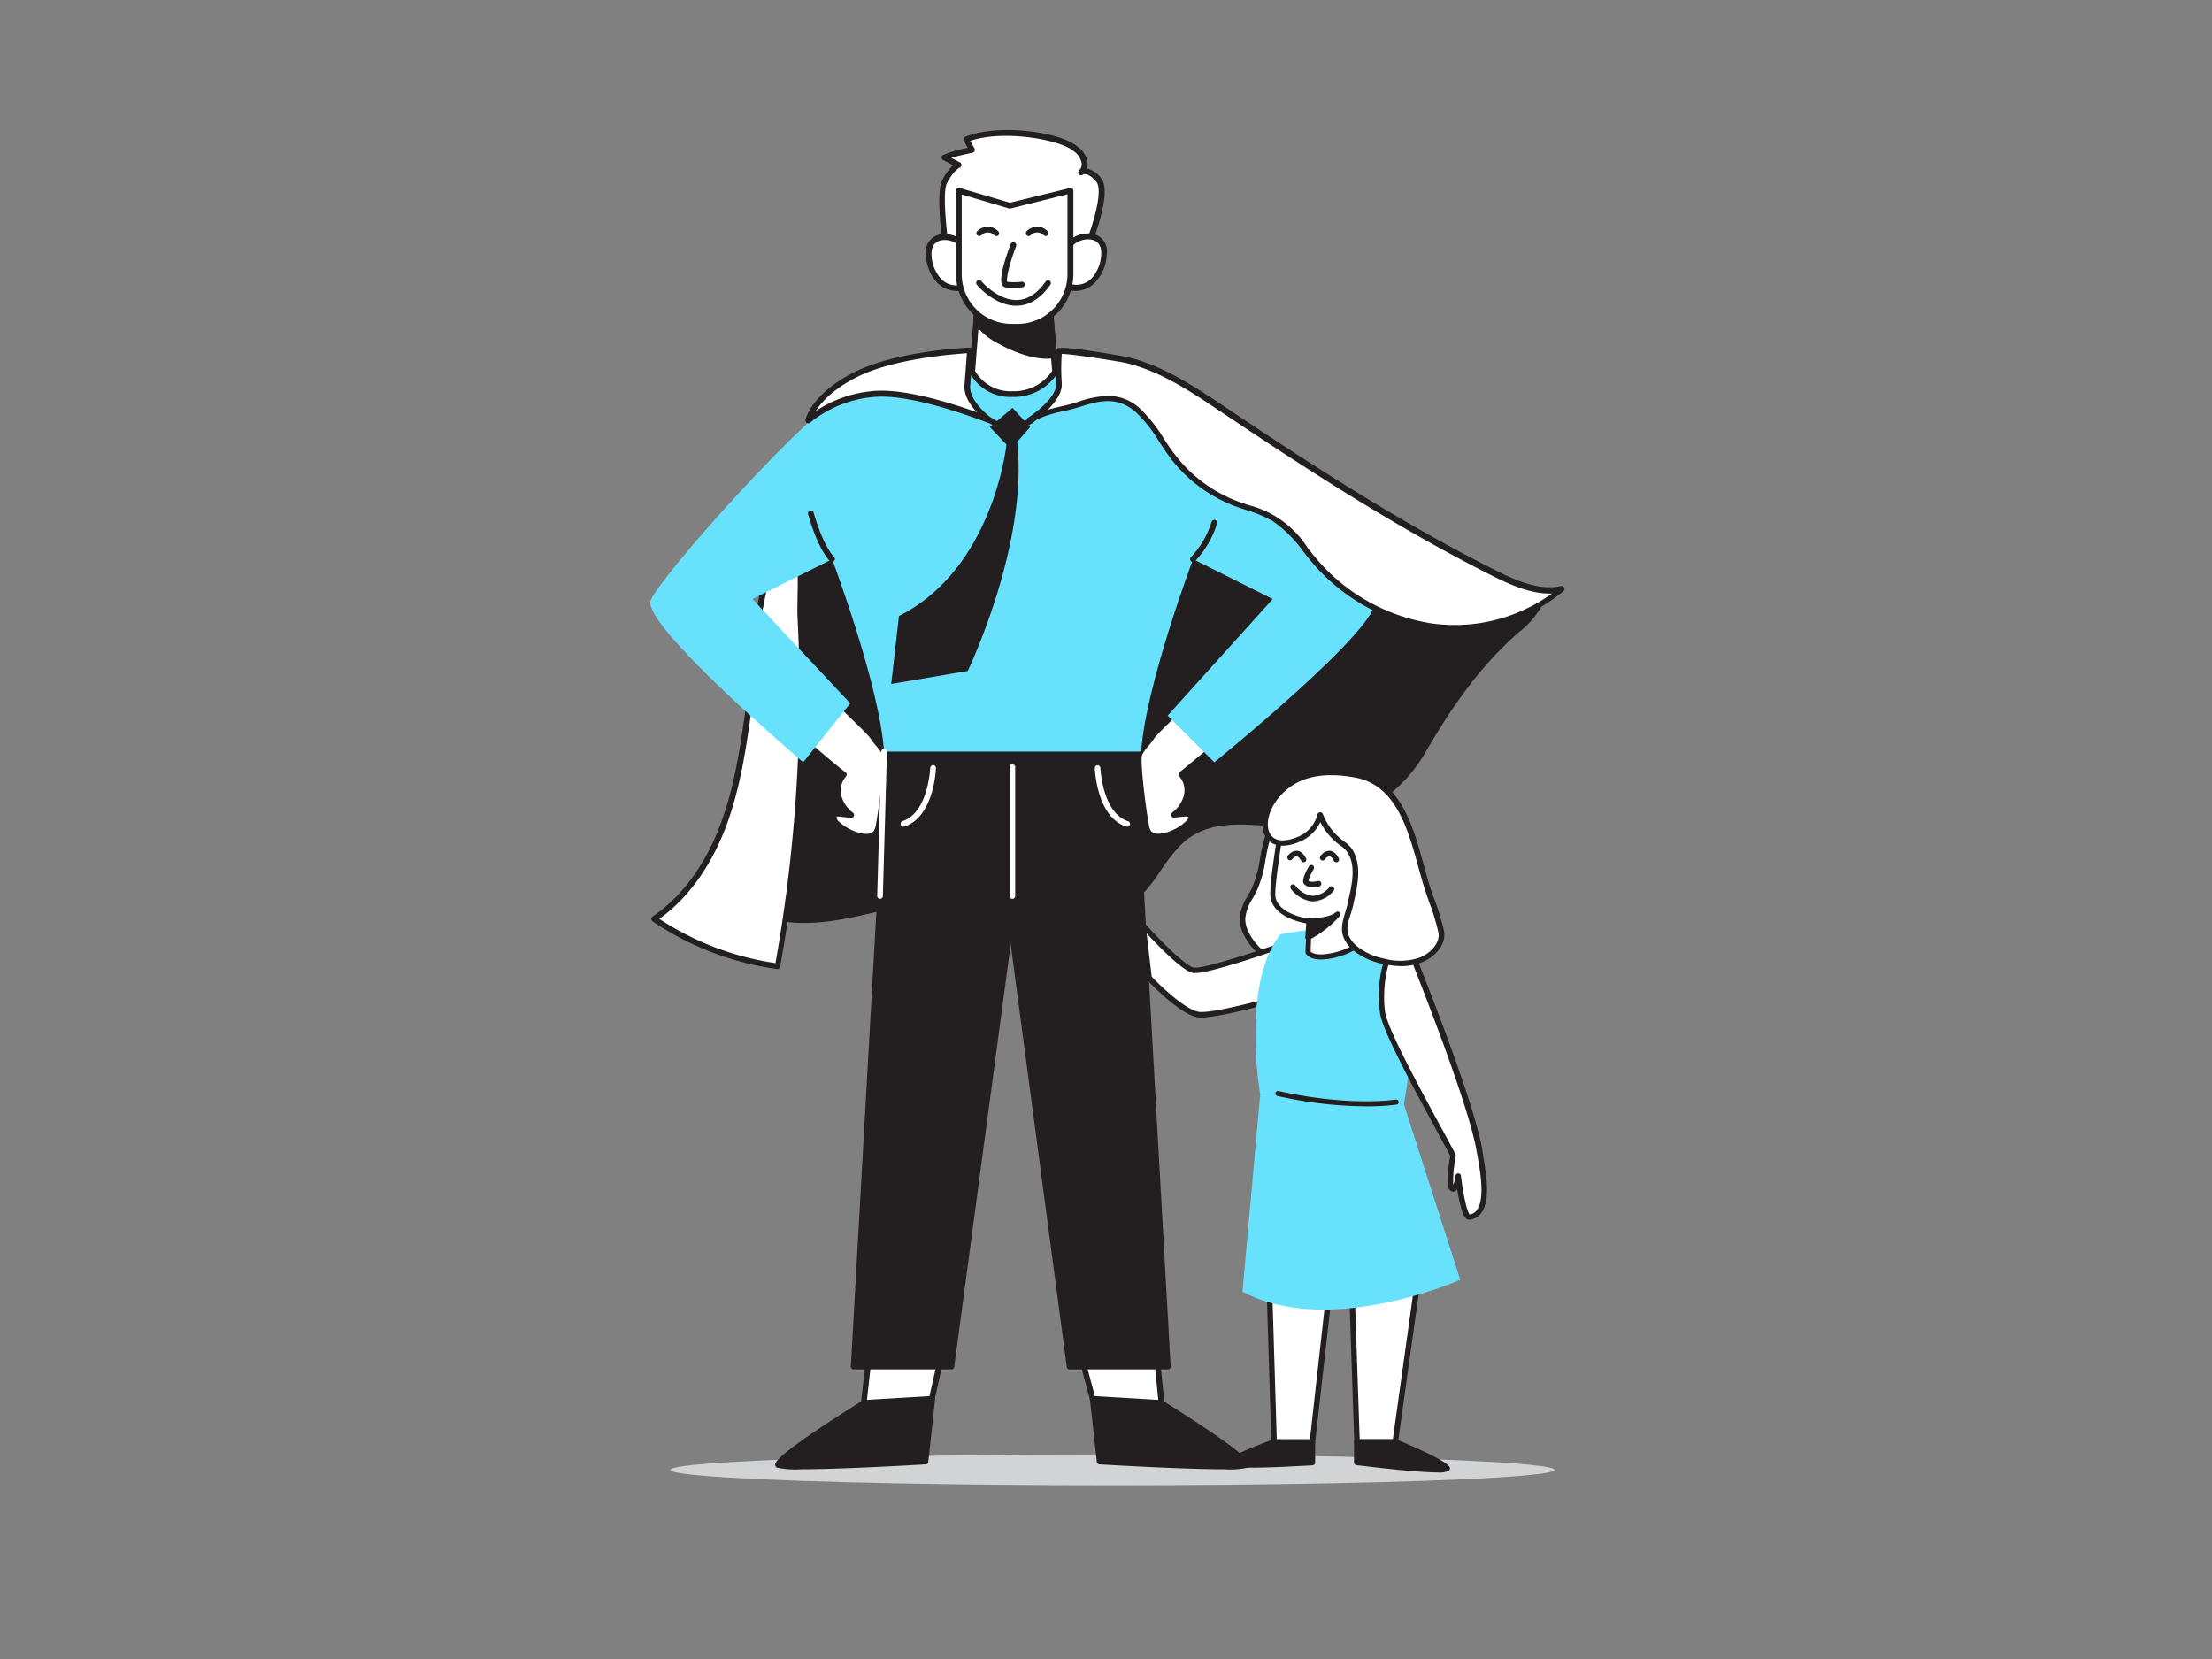 <svg id="_320_super_dad_flatline" data-name="#320_super_dad_flatline" xmlns="http://www.w3.org/2000/svg" viewBox="0 0 400 300"><rect x="0" y="0" width="400" height="300" fill="#808080" stroke="none"/><ellipse cx="201.16" cy="265.8" rx="79.95" ry="2.79" fill="#d1d3d4"/><polygon points="193.85 239.04 198.31 255.64 210.22 255.64 208.34 236.59 193.85 239.04" fill="#fff"/><path d="M210.22,256.15H198.31a.5.5,0,0,1-.49-.38l-4.47-16.59a.54.54,0,0,1,.07-.41.47.47,0,0,1,.35-.23l14.48-2.46a.48.48,0,0,1,.4.1.52.52,0,0,1,.2.36l1.89,19a.57.57,0,0,1-.13.4A.52.52,0,0,1,210.22,256.15Zm-11.51-1h10.94l-1.77-17.93-13.38,2.27Z" fill="#231f20"/><path d="M197.59,252.94l12.34.73S226.7,264.14,225.47,265s-26.63-.65-26.63-.65Z" fill="#231f20"/><path d="M221.28,265.69c-6.48,0-18.1-.63-22.47-.89a.5.5,0,0,1-.47-.44L197.09,253a.53.53,0,0,1,.14-.4.57.57,0,0,1,.39-.16l12.34.73a.49.49,0,0,1,.23.08c5.91,3.69,15.82,10.09,15.84,11.58a.65.65,0,0,1-.29.55A15.84,15.84,0,0,1,221.28,265.69Zm-22-1.86c9,.52,22.87,1.13,25.55.78-1.33-1.48-8.38-6.27-15.07-10.45l-11.62-.69Z" fill="#231f20"/><polygon points="171.62 239.04 167.88 255.64 155.97 255.64 158.1 236.59 171.62 239.04" fill="#fff"/><path d="M167.88,256.15H156a.52.52,0,0,1-.39-.17.54.54,0,0,1-.13-.4l2.12-19.05a.54.54,0,0,1,.21-.36.5.5,0,0,1,.4-.09l13.52,2.46a.49.49,0,0,1,.34.22.56.56,0,0,1,.07.4l-3.73,16.59A.53.53,0,0,1,167.88,256.15Zm-11.33-1h10.92L171,239.46l-12.45-2.27Z" fill="#231f20"/><path d="M172.12,163.28c5.66.55,11.15,2.34,16.81,3s11.86,0,16.15-3.77c3.83-3.33,5.65-8.65,9.84-11.51,6.36-4.35,15-1.26,22.64-2a26.76,26.76,0,0,0,19.51-12.75c4.73-8.16,9.72-15.57,16.83-21.9,1.72-1.53,3.56-3,4.53-5.13-.75,1.6-21.34-4.55-23.34-5.55-6.55-3.27-13.13-7.69-19.48-11.5C222.84,84.46,210.38,75.71,196,71.75a64.65,64.65,0,0,0-29.66-1.07c-7.86,1.57-15.84,4.95-20.47,11.49-6.77,9.56-3.49,20.3-3.51,31a138.1,138.1,0,0,1-4.5,34.86c-1.3,5-2.95,10-6.18,14,9.13,6.5,17.89,4.47,27.81,2.12A38.74,38.74,0,0,1,172.12,163.28Z" fill="#231f20"/><path d="M192.66,167a32,32,0,0,1-3.79-.23c-2.73-.31-5.45-.9-8.08-1.46a75,75,0,0,0-8.72-1.53,38.14,38.14,0,0,0-12.45.86c-9.68,2.3-18.83,4.47-28.2-2.2a.48.48,0,0,1-.21-.33.47.47,0,0,1,.11-.38c3.2-4,4.81-9,6.08-13.8a137.69,137.69,0,0,0,4.48-34.73c0-2.65-.19-5.34-.39-7.94-.59-7.89-1.2-16.05,4-23.38s14.14-10.36,20.78-11.69a65,65,0,0,1,29.9,1.08c11.9,3.28,22.62,9.91,33,16.33,2.24,1.38,4.47,2.76,6.72,4.11,1.83,1.1,3.68,2.25,5.55,3.41,4.55,2.83,9.25,5.76,13.9,8.08.92.46,6.26,2.15,11.51,3.57,9.34,2.51,11,2.22,11.2,2.13a.5.5,0,0,1,.61-.16.49.49,0,0,1,.24.66,15.85,15.85,0,0,1-4.21,4.9l-.44.39c-7.44,6.62-12.44,14.38-16.73,21.78a27.31,27.31,0,0,1-19.89,13,49.47,49.47,0,0,1-8.16-.12c-5.25-.36-10.21-.71-14.25,2.06-2.21,1.51-3.72,3.71-5.33,6a28,28,0,0,1-4.46,5.45C201.72,166.1,196.9,167,192.66,167Zm-24.22-4.39c1.24,0,2.49.06,3.72.18h0a78.09,78.09,0,0,1,8.84,1.54c2.6.56,5.3,1.14,8,1.45,4.67.54,11.19.35,15.78-3.64a27.32,27.32,0,0,0,4.29-5.26c1.59-2.3,3.23-4.68,5.59-6.3,4.33-3,9.69-2.58,14.88-2.22a49.7,49.7,0,0,0,8,.12A26.27,26.27,0,0,0,256.64,136c4.33-7.47,9.39-15.31,16.93-22l.44-.38a18.91,18.91,0,0,0,3.43-3.62c-4.7,0-21.19-5.16-22.57-5.85-4.68-2.34-9.41-5.28-14-8.12-1.86-1.16-3.71-2.31-5.54-3.41-2.24-1.35-4.48-2.73-6.72-4.12-10.31-6.37-21-13-32.74-16.21a64.08,64.08,0,0,0-29.43-1.06c-6.47,1.29-15.22,4.3-20.17,11.29s-4.41,14.66-3.81,22.72c.2,2.62.4,5.34.4,8a138.76,138.76,0,0,1-4.52,35c-1.25,4.77-2.83,9.71-5.94,13.75,8.85,6,17.26,4,27,1.74A39.12,39.12,0,0,1,168.44,162.61Z" fill="#231f20"/><path d="M135.22,129.28c-1,6.91-2.08,13.86-4.59,20.37s-6.53,12.62-12.32,16.52a52.52,52.52,0,0,0,22.32,8.56,279.15,279.15,0,0,0,4.41-51q0-6.22-.34-12.43c-.15-3.06.65-10.2-.93-12.82-2.31-3.82-4.1,2.7-5,5.6C136.37,112.07,136.37,121.06,135.22,129.28Z" fill="#fff"/><path d="M140.63,175.24h-.07A53,53,0,0,1,118,166.6a.52.52,0,0,1,0-.86c6.54-4.4,10.21-11.28,12.13-16.27,2.5-6.48,3.62-13.57,4.56-20.26h0c.37-2.68.63-5.49.88-8.21.52-5.72,1.06-11.63,2.7-17l.14-.44c1-3.41,2.08-6.48,3.74-6.69q1.11-.14,2,1.41c1.23,2,1.12,6.38,1,9.87,0,1.28-.06,2.38,0,3.2.2,4.11.32,8.3.34,12.44a280.52,280.52,0,0,1-4.42,51.06A.52.52,0,0,1,140.63,175.24Zm-21.4-9.08a51.9,51.9,0,0,0,21,8,279.36,279.36,0,0,0,4.32-50.38c0-4.13-.14-8.31-.34-12.4-.05-.86,0-2,0-3.27.08-3.18.19-7.54-.89-9.32-.37-.62-.73-1-1-.91-1.13.14-2.36,4.21-2.89,6l-.13.44c-1.61,5.3-2.15,11.16-2.67,16.82-.25,2.73-.5,5.56-.88,8.26h0c-.95,6.76-2.08,13.9-4.62,20.49C128.39,156.91,124.29,162.54,119.23,166.16Zm16-36.88h0Z" fill="#231f20"/><polygon points="160.82 131.98 154.36 247.13 172.1 247.13 183.06 164.89 183.06 129.4 160.82 131.98" fill="#231f20"/><path d="M172.1,247.63H154.36a.48.48,0,0,1-.36-.15.48.48,0,0,1-.14-.37L160.32,132a.49.49,0,0,1,.44-.46L183,128.9a.51.51,0,0,1,.39.12.53.53,0,0,1,.16.38v35.49l-11,82.31A.51.51,0,0,1,172.1,247.63Zm-17.21-1h16.78l10.89-81.81V130l-21.27,2.47Z" fill="#231f20"/><polygon points="204.69 131.98 211.15 247.13 193.41 247.13 182.45 164.89 182.45 129.4 204.69 131.98" fill="#231f20"/><path d="M211.15,247.63H193.4a.49.49,0,0,1-.49-.43L182,165V129.4a.5.5,0,0,1,.17-.38.51.51,0,0,1,.39-.12l22.23,2.59a.48.48,0,0,1,.44.46l6.46,115.16a.51.51,0,0,1-.13.37A.49.49,0,0,1,211.15,247.63Zm-17.31-1h16.78l-6.41-114.21L183,130v34.93Z" fill="#231f20"/><path d="M140.7,116.88s16.17,15,17,16.37c.67,1.08,1.74,1.91,2.27,3.09s-.58,9.56-1.19,12.88a3.06,3.06,0,0,1-.5,1.39,2.75,2.75,0,0,1-2.83.56,9.33,9.33,0,0,1-4.18-2.25c-.44-.42-.85-1.14-.42-1.56a1.18,1.18,0,0,1,1-.2l1.92.19a6.13,6.13,0,0,1-2.29-3.4,4.37,4.37,0,0,1,1-3.9c-1.07-.78-5.06-4.14-6.12-5.08-2.11-1.88-4.28-3.68-6.36-5.59l-8.33-7.64Z" fill="#fff"/><path d="M156.58,151.83a4.86,4.86,0,0,1-1.21-.16,9.79,9.79,0,0,1-4.42-2.38,2.28,2.28,0,0,1-.76-1.46,1.17,1.17,0,0,1,.33-.84,1.71,1.71,0,0,1,1.43-.34l.43,0a6.21,6.21,0,0,1-1.35-2.62,5,5,0,0,1,.72-3.93c-1.45-1.14-4.76-3.93-5.72-4.78s-1.72-1.51-2.58-2.26c-1.25-1.08-2.55-2.2-3.79-3.34l-8.33-7.64a.53.53,0,0,1,.1-.84l9-4.85a.52.52,0,0,1,.6.07c1.66,1.54,16.25,15.07,17.13,16.48a10.14,10.14,0,0,0,.94,1.21,8.23,8.23,0,0,1,1.36,1.94c.61,1.38-.67,10.58-1.15,13.19a3.52,3.52,0,0,1-.6,1.61A2.63,2.63,0,0,1,156.58,151.83Zm-5-4.18a.53.53,0,0,0-.31.07,1.11,1.11,0,0,0,.41.82,8.72,8.72,0,0,0,4,2.13c.51.12,1.75.33,2.31-.38a2.73,2.73,0,0,0,.4-1.16c.71-3.89,1.59-11.72,1.22-12.58a7.36,7.36,0,0,0-1.2-1.69,12.46,12.46,0,0,1-1-1.33c-.6-1-10.2-10-16.68-16l-8.06,4.34,7.8,7.15c1.23,1.13,2.52,2.24,3.76,3.32.87.75,1.74,1.5,2.6,2.26,1.06.95,5,4.28,6.07,5.06a.49.49,0,0,1,.21.36.53.53,0,0,1-.14.4,3.89,3.89,0,0,0-.83,3.44,5.6,5.6,0,0,0,2.1,3.1.52.52,0,0,1,.17.6.52.52,0,0,1-.53.33l-1.92-.2Z" fill="#231f20"/><path d="M225.31,116.88s-16.18,15-17.05,16.37c-.67,1.08-1.74,1.91-2.27,3.09s.58,9.56,1.19,12.88a3.06,3.06,0,0,0,.5,1.39,2.75,2.75,0,0,0,2.83.56,9.28,9.28,0,0,0,4.18-2.25c.45-.42.85-1.14.42-1.56a1.18,1.18,0,0,0-1-.2l-1.92.19a6.08,6.08,0,0,0,2.29-3.4,4.36,4.36,0,0,0-.95-3.9c1.06-.78,5-4.14,6.11-5.08,2.11-1.88,4.28-3.68,6.36-5.59l8.33-7.64Z" fill="#fff"/><path d="M209.42,151.83a2.63,2.63,0,0,1-2.15-.9,3.64,3.64,0,0,1-.6-1.61c-.48-2.61-1.76-11.81-1.15-13.19a8.23,8.23,0,0,1,1.36-1.94,10.14,10.14,0,0,0,.94-1.21c.88-1.41,15.47-14.94,17.14-16.48a.5.5,0,0,1,.59-.07l9,4.85a.53.53,0,0,1,.26.39.51.51,0,0,1-.16.45l-8.33,7.64c-1.24,1.14-2.53,2.26-3.79,3.34-.86.75-1.73,1.5-2.58,2.26s-4.27,3.64-5.72,4.78a5,5,0,0,1,.72,3.93,6.19,6.19,0,0,1-1.34,2.62l.42,0a1.67,1.67,0,0,1,1.43.34,1.13,1.13,0,0,1,.33.84,2.28,2.28,0,0,1-.76,1.46,9.79,9.79,0,0,1-4.42,2.38A4.86,4.86,0,0,1,209.42,151.83Zm16-34.32c-6.49,6-16.09,15-16.69,16a12.38,12.38,0,0,1-1,1.33,6.8,6.8,0,0,0-1.2,1.69c-.38.86.51,8.69,1.22,12.58a2.6,2.6,0,0,0,.39,1.16c.58.73,1.91.48,2.31.38a8.72,8.72,0,0,0,4-2.13,1.26,1.26,0,0,0,.44-.73c-.13-.19-.49-.15-.63-.14l-1.92.2a.53.53,0,0,1-.53-.33.52.52,0,0,1,.17-.6,5.6,5.6,0,0,0,2.1-3.1,3.86,3.86,0,0,0-.83-3.44.53.53,0,0,1-.14-.4.52.52,0,0,1,.21-.36c1-.78,5-4.11,6.07-5.06.86-.76,1.73-1.51,2.6-2.26,1.24-1.08,2.53-2.19,3.76-3.32l7.8-7.15Z" fill="#231f20"/><path d="M117.68,108.52c1.8-4.4,29-35,37-38.79S182,68.67,182,68.67h2.19s19.34-2.74,27.34,1.06,35.19,34.39,37,38.79-28.94,29.33-28.94,29.33l-8.44-8.45,19-21.08-14.4-7.2s-8.59,22.8-9.39,34.79H159.86c-.8-12-9.39-34.79-9.39-34.79l-14.4,7.2,17.68,18.86-8.51,10.67S115.88,112.92,117.68,108.52Z" fill="#68e1fd"/><path d="M222.78,75.16c15.36,10.26,30.93,20.27,47.44,28.55,3.81,1.9,8,3.76,12.18,2.89a30.24,30.24,0,0,1-23.32,6.67,34.55,34.55,0,0,1-21.37-11.82c-2.29-2.67-4.27-5.73-7.26-7.58-2.2-1.35-4.77-1.93-7.17-2.86A25.88,25.88,0,0,1,212,82.54c-2.08-2.76-3.64-6-6.22-8.26-3.44-3.06-6.82-2.38-10.77-1.12-2.7.87-6.38,1.29-8.81,2.83,0,0,5.55-3.52,5.29-6.74a34.59,34.59,0,0,1,0-5.72c.05-.48,11.36,1.41,12.09,1.58,5.8,1.33,11.15,4.68,16.07,8Z" fill="#fff"/><path d="M263,114a30,30,0,0,1-4-.26,35.13,35.13,0,0,1-21.7-12c-.55-.65-1.08-1.31-1.61-2a23.33,23.33,0,0,0-5.53-5.51,23.25,23.25,0,0,0-4.79-2c-.77-.25-1.54-.51-2.3-.8a26.31,26.31,0,0,1-11.46-8.65c-.71-.94-1.37-1.95-2-2.92a25.38,25.38,0,0,0-4.14-5.26c-3.3-2.94-6.47-2.24-10.27-1-.89.28-1.87.51-2.89.76a19.73,19.73,0,0,0-5.8,2h0a.52.52,0,0,1-.71-.16.51.51,0,0,1,.15-.71c.06,0,5.28-3.41,5.06-6.27a35,35,0,0,1,0-5.81.59.59,0,0,1,.23-.4c.83-.6,12.38,1.5,12.49,1.53,5.92,1.35,11.27,4.72,16.24,8l3.08,2.07h0c13.88,9.26,30.12,19.86,47.4,28.52,3.79,1.9,7.83,3.69,11.84,2.85a.52.52,0,0,1,.44.9A30.66,30.66,0,0,1,263,114ZM200.33,71.59a8.41,8.41,0,0,1,5.84,2.31,26.69,26.69,0,0,1,4.32,5.47c.62.95,1.27,1.94,2,2.85a25.53,25.53,0,0,0,11,8.31c.74.29,1.49.54,2.25.8a17.83,17.83,0,0,1,10.79,7.84c.53.66,1.05,1.31,1.59,1.94a34.1,34.1,0,0,0,21,11.65,30,30,0,0,0,21.51-5.43c-3.7.12-7.42-1.54-10.67-3.16-17.32-8.68-33.6-19.31-47.5-28.59l-3.09-2.06c-4.89-3.28-10.14-6.59-15.89-7.91C202.43,65.37,193.86,64,192,64a37.62,37.62,0,0,0,0,5.24c.14,1.76-1.17,3.52-2.56,4.87.85-.25,1.73-.46,2.6-.66s2-.47,2.81-.75A18.06,18.06,0,0,1,200.33,71.59Z" fill="#231f20"/><path d="M146.2,76a21.48,21.48,0,0,1,12.4-4.81C166.16,70.78,179,76,179,76s-4.33-3.11-4.08-6.33.47-6.32.47-6.32-13.06.56-20.65,4.38S146.2,76,146.2,76Z" fill="#fff"/><path d="M179,76.51a.43.43,0,0,1-.19,0c-.13,0-12.85-5.17-20.22-4.77a21.14,21.14,0,0,0-12.08,4.67.52.52,0,0,1-.6.07.51.51,0,0,1-.25-.56c0-.19,1.12-4.75,8.84-8.63s20.33-4.41,20.87-4.43a.52.52,0,0,1,.54.55s-.22,3.11-.47,6.33c-.23,2.9,3.82,5.84,3.86,5.87a.52.52,0,0,1-.3.94Zm-19.58-5.87c5.57,0,13.25,2.48,17.21,3.9-1.17-1.27-2.37-3.05-2.22-4.92.19-2.37.35-4.69.43-5.74-2.6.17-13.36,1-19.87,4.3-4.33,2.17-6.45,4.56-7.45,6.14a22.27,22.27,0,0,1,11-3.66Z" fill="#231f20"/><path d="M196.59,44.76s4.07-9.87,2.08-12.22-3.17-1.36-3.17-1.36,2-1.72-1-4.25-14.11-4.07-19.8-1.71l1.1,1.89s-4.45.91-5,1.36l2.58,1.36s-1.22.45-2.58,3.07.76,15.52.76,15.52S193,50,196.59,44.76Z" fill="#fff"/><path d="M178.6,49.17c-3.8,0-6.74-.21-7.06-.24a.5.5,0,0,1-.47-.43c-.22-1.33-2.1-13.14-.71-15.84a9.29,9.29,0,0,1,2-2.78l-1.82-.95a.5.5,0,0,1-.27-.4.52.52,0,0,1,.18-.46A19.73,19.73,0,0,1,175,26.75l-.74-1.28a.51.51,0,0,1,0-.42.52.52,0,0,1,.29-.31c5.8-2.4,17.07-1,20.33,1.8a4.29,4.29,0,0,1,1.83,3.12,2.56,2.56,0,0,1-.13.82,4.35,4.35,0,0,1,2.52,1.73c2.13,2.51-1.57,11.7-2,12.74a.31.31,0,0,1-.05.1C194.63,48.52,185.28,49.17,178.6,49.17ZM172,47.93c6.14.41,21.27.55,24.11-3.42,1.53-3.71,3.44-10.11,2.14-11.64s-2.16-1.49-2.45-1.28a.53.53,0,0,1-.71-.09.51.51,0,0,1,.06-.71,1.61,1.61,0,0,0,.47-1.14,3.41,3.41,0,0,0-1.47-2.32c-2.57-2.19-12.91-3.87-18.71-1.85l.79,1.38a.55.55,0,0,1,0,.47.52.52,0,0,1-.37.29c-1.37.28-2.89.64-3.85.92l1.58.83a.5.5,0,0,1,.27.49.51.51,0,0,1-.33.45s-1.08.47-2.3,2.83C170.27,35.09,171.42,44.12,172,47.93Zm24.57-3.17h0Z" fill="#231f20"/><path d="M192.41,46.4c.67-4.16,7.58-5.19,7.23-.28a7.15,7.15,0,0,1-1.84,4.6,4.28,4.28,0,0,1-4.63,1.08" fill="#fff"/><path d="M194.61,52.62a4,4,0,0,1-1.65-.34.52.52,0,0,1,.42-1,3.8,3.8,0,0,0,4.06-1,6.81,6.81,0,0,0,1.69-4.28c.11-1.56-.61-2.55-2-2.7a3.94,3.94,0,0,0-4.23,3.1.51.51,0,0,1-.59.43.53.53,0,0,1-.43-.6,4.93,4.93,0,0,1,5.37-4,3.22,3.22,0,0,1,2.89,3.8,7.79,7.79,0,0,1-2,4.93A5.07,5.07,0,0,1,194.61,52.62Z" fill="#231f20"/><path d="M175.2,46.4c-.66-4.16-7.57-5.19-7.23-.28a7.26,7.26,0,0,0,1.84,4.6,4.28,4.28,0,0,0,4.63,1.08" fill="#fff"/><path d="M173,52.62a5.06,5.06,0,0,1-3.56-1.54,7.72,7.72,0,0,1-2-4.93,3.21,3.21,0,0,1,2.89-3.8,4.94,4.94,0,0,1,5.36,4,.51.51,0,0,1-.43.6.52.52,0,0,1-.59-.43,3.93,3.93,0,0,0-4.22-3.1c-1.37.15-2.09,1.14-2,2.7a6.83,6.83,0,0,0,1.7,4.28,3.78,3.78,0,0,0,4,1,.51.51,0,0,1,.68.26.52.52,0,0,1-.26.69A4,4,0,0,1,173,52.62Z" fill="#231f20"/><path d="M175.81,67.19a7.92,7.92,0,0,0,7.32,4.07,8.8,8.8,0,0,0,7.66-4.07l-.23-2.91L190,57.52l-.51-6.32H177.07l-.41,5.17L176.53,58Z" fill="#fff"/><path d="M183.13,71.77a8.36,8.36,0,0,1-7.79-4.37.53.53,0,0,1-.05-.25l1.27-16a.52.52,0,0,1,.51-.48h12.45a.53.53,0,0,1,.52.48l1.27,16a.72.72,0,0,1-.06.29A9.28,9.28,0,0,1,183.13,71.77Zm-6.8-4.69a7.41,7.41,0,0,0,6.8,3.66,8.25,8.25,0,0,0,7.13-3.67L189,51.71H177.55Z" fill="#231f20"/><path d="M176.53,58a11.2,11.2,0,0,0,4.09,3.59c2.68,1.48,6.69,3.15,9.94,2.65L190,57.52a30.2,30.2,0,0,1-7.18,0,20.78,20.78,0,0,1-6.19-1.19Z" fill="#231f20"/><path d="M189.32,64.87c-3.33,0-6.94-1.7-8.94-2.81a11.34,11.34,0,0,1-4.27-3.76A.51.51,0,0,1,176,58l.12-1.67a.49.49,0,0,1,.24-.39.48.48,0,0,1,.45,0,20.37,20.37,0,0,0,6,1.16A29.36,29.36,0,0,0,190,57a.53.53,0,0,1,.38.11.5.5,0,0,1,.18.35l.54,6.76a.5.5,0,0,1-.42.53A8.2,8.2,0,0,1,189.32,64.87Zm-12.28-7a10.58,10.58,0,0,0,3.83,3.28c1.65.92,5.76,3,9.16,2.65l-.46-5.76a31.86,31.86,0,0,1-6.77,0,23.3,23.3,0,0,1-5.69-1Z" fill="#231f20"/><path d="M182.93,59.11h1.12a9.54,9.54,0,0,0,9.53-9.54V34.47l-11,2.73-9.2-2.73v15.1A9.54,9.54,0,0,0,182.93,59.11Z" fill="#fff"/><path d="M184.05,59.63h-1.12a10.07,10.07,0,0,1-10.05-10.06V34.47a.52.52,0,0,1,.21-.41.49.49,0,0,1,.45-.08l9.08,2.68L193.46,34a.5.5,0,0,1,.44.1.49.49,0,0,1,.2.4v15.1A10.07,10.07,0,0,1,184.05,59.63ZM173.91,35.16V49.57a9,9,0,0,0,9,9h1.12a9,9,0,0,0,9-9V35.13L182.73,37.7a.5.5,0,0,1-.27,0Z" fill="#231f20"/><path d="M183.28,52.05a11.6,11.6,0,0,1-1.4-.08.86.86,0,0,1-.65-.43c-.75-1.25,1-6,1.52-7.39a.51.51,0,1,1,1,.37c-1.13,2.94-1.85,5.82-1.62,6.44a12.11,12.11,0,0,0,2.55,0,.51.51,0,1,1,.13,1A12,12,0,0,1,183.28,52.05Zm-1.16-1Z" fill="#231f20"/><path d="M183.78,55.29c-3.88,0-7-3.6-7.1-3.76a.52.52,0,1,1,.79-.67s3,3.53,6.54,3.39c1.87-.08,3.58-1.21,5.09-3.35a.51.51,0,0,1,.72-.12.5.5,0,0,1,.12.71c-1.7,2.42-3.68,3.7-5.89,3.79Z" fill="#231f20"/><path d="M180.15,42.67a.53.53,0,0,1-.35-.13,1.62,1.62,0,0,0-2.35,0,.52.52,0,0,1-.73,0,.51.51,0,0,1,0-.73,2.63,2.63,0,0,1,3.79,0,.52.52,0,0,1-.34.9Z" fill="#231f20"/><path d="M189.08,42.67a.5.5,0,0,1-.34-.13,1.63,1.63,0,0,0-2.36,0,.52.52,0,0,1-.73,0,.53.53,0,0,1,0-.73,2.64,2.64,0,0,1,3.8,0,.52.52,0,0,1,0,.73A.54.54,0,0,1,189.08,42.67Z" fill="#231f20"/><path d="M215.73,101.64a.5.5,0,0,1-.37-.16.53.53,0,0,1,0-.73,16.22,16.22,0,0,0,3.72-6.37.52.52,0,0,1,.64-.35.5.5,0,0,1,.36.63,17.07,17.07,0,0,1-4,6.83A.51.51,0,0,1,215.73,101.64Z" fill="#231f20"/><path d="M150.46,101.64a.5.5,0,0,1-.33-.13c-.09-.07-2.1-1.87-4-8.52a.52.52,0,0,1,1-.29c1.81,6.29,3.68,8,3.7,8a.51.51,0,0,1,0,.72A.5.5,0,0,1,150.46,101.64Z" fill="#231f20"/><path d="M179,77.22l3,3.17s-2.3,22.39-19.44,31l-1.4,12.29L175,121.33s11-22.87,8.95-41.44l2.33-2.67-3.18-3.47Z" fill="#231f20"/><path d="M182.92,77.72a7.84,7.84,0,0,1-4.19-1.31.52.52,0,0,1,.62-.83,5.84,5.84,0,0,0,7.76-.83.51.51,0,0,1,.74.71A6.71,6.71,0,0,1,182.92,77.72Z" fill="#231f20"/><path d="M168.61,252.94l-12.34.73S139.5,264.14,140.73,265s26.63-.65,26.63-.65Z" fill="#231f20"/><path d="M144.92,265.69a15.93,15.93,0,0,1-4.47-.31.67.67,0,0,1-.28-.55c0-1.49,9.93-7.89,15.84-11.58a.49.49,0,0,1,.23-.08l12.34-.73a.55.55,0,0,1,.39.16.49.49,0,0,1,.13.4l-1.24,11.36a.5.5,0,0,1-.47.44C163,265.06,151.4,265.69,144.92,265.69Zm-3.57-1.07c2.58.35,16.55-.27,25.56-.79l1.14-10.36-11.62.69C149.73,258.35,142.66,263.15,141.35,264.62Z" fill="#231f20"/><path d="M159.13,162.54h0a.52.52,0,0,1-.5-.53l.73-26.11a.53.53,0,0,1,.53-.5.51.51,0,0,1,.5.53L159.65,162A.52.52,0,0,1,159.13,162.54Z" fill="#fff"/><path d="M163.37,149.48a.52.52,0,0,1-.49-.35.51.51,0,0,1,.33-.65c4.65-1.52,5-9.54,5-9.62a.55.55,0,0,1,.54-.5.51.51,0,0,1,.49.53c0,.36-.37,8.83-5.69,10.57Z" fill="#fff"/><path d="M203.83,149.48l-.16,0c-5.32-1.74-5.68-10.21-5.69-10.57a.51.51,0,0,1,.5-.53h0a.52.52,0,0,1,.51.5c0,.08.34,8.1,5,9.62a.51.51,0,0,1,.33.65A.52.52,0,0,1,203.83,149.48Z" fill="#fff"/><path d="M183.1,162.54a.52.52,0,0,1-.52-.52V138.88a.52.52,0,1,1,1,0V162A.51.51,0,0,1,183.1,162.54Z" fill="#fff"/><polygon points="229.27 223.9 230.39 260.76 237.32 260.76 241.48 223.9 229.27 223.9" fill="#fff"/><path d="M237.32,261.26h-6.93a.5.5,0,0,1-.5-.48l-1.12-36.86a.51.51,0,0,1,.15-.37.47.47,0,0,1,.35-.15h12.21a.5.5,0,0,1,.38.17.49.49,0,0,1,.12.39l-4.16,36.86A.5.5,0,0,1,237.32,261.26Zm-6.44-1h6l4-35.86H229.79Z" fill="#231f20"/><path d="M237.32,260.76v3.69s-15.08,1-15,.08,8-3.77,8-3.77Z" fill="#231f20"/><path d="M226.34,265.4c-2.34,0-4-.13-4.32-.46a.69.69,0,0,1-.15-.48c0-.29.17-1.17,8.35-4.16a.51.51,0,0,1,.17,0h6.93a.49.49,0,0,1,.5.49v3.69a.49.49,0,0,1-.46.49C233.61,265.18,229.4,265.4,226.34,265.4Zm-3.52-.7Zm.5-.37a133.83,133.83,0,0,0,13.51-.35v-2.72h-6.35A56.4,56.4,0,0,0,223.32,264.33Z" fill="#231f20"/><polygon points="257.17 225.95 252.32 260.76 245.39 260.76 244.16 223.9 257.17 225.95" fill="#fff"/><path d="M252.32,261.26h-6.93a.5.5,0,0,1-.5-.48l-1.23-36.86a.51.51,0,0,1,.17-.4.5.5,0,0,1,.41-.11l13,2.05a.5.5,0,0,1,.42.56l-4.86,34.81A.49.49,0,0,1,252.32,261.26Zm-6.45-1h6l4.73-33.89-11.93-1.88Z" fill="#231f20"/><path d="M224.68,166a5.73,5.73,0,0,0,.55,2.54,10.59,10.59,0,0,0,9.76,6.17c3.08-.1,5.75-2.83,7.52-5.16,4.05-5.36,4.68-13.69.29-19.07-1.58-1.94-2.93-4-5.59-4.5a6.63,6.63,0,0,0-5.49,1.5c-1.81,1.58-2.61,4-3.09,6.35s-.73,4.79-1.77,6.95C225.9,162.74,224.75,164.15,224.68,166Z" fill="#fff"/><path d="M234.7,175.18a11.08,11.08,0,0,1-9.93-6.46,6.32,6.32,0,0,1-.59-2.77h0a8.74,8.74,0,0,1,1.41-3.87c.27-.48.55-1,.82-1.55a20.59,20.59,0,0,0,1.43-5.22c.1-.54.19-1.08.3-1.61.44-2.15,1.21-4.85,3.25-6.62a7.08,7.08,0,0,1,5.92-1.62c2.53.48,4,2.27,5.34,4l.54.68c4.32,5.29,4.2,13.75-.28,19.68-2.64,3.47-5.29,5.28-7.91,5.36ZM225.18,166a5.2,5.2,0,0,0,.51,2.32,10,10,0,0,0,9,5.87H235c2.29-.07,4.69-1.74,7.13-5,4.14-5.48,4.28-13.58.31-18.44l-.55-.68c-1.33-1.67-2.58-3.24-4.75-3.65a6.13,6.13,0,0,0-5.07,1.39c-1.82,1.58-2.52,4.08-2.93,6.07-.11.53-.2,1.06-.3,1.59a21.09,21.09,0,0,1-1.51,5.47c-.28.58-.57,1.11-.85,1.61a7.92,7.92,0,0,0-1.28,3.42Z" fill="#231f20"/><path d="M231.23,171.15s-13.24,4.66-15.41,4.3-9.15-8.17-9.15-8.17l1.13,9.54s5.85,6.27,9,6.66,18.34-4,18.34-4Z" fill="#fff"/><path d="M217.26,184a3.58,3.58,0,0,1-.49,0c-3.33-.4-9.1-6.54-9.34-6.8a.51.51,0,0,1-.13-.29l-1.13-9.54a.49.49,0,0,1,.29-.51.51.51,0,0,1,.58.12c2.65,3,7.4,7.77,8.86,8s9.89-2.43,15.16-4.28a.49.49,0,0,1,.62.26l3.95,8.29a.51.51,0,0,1,0,.42.53.53,0,0,1-.32.28C234.72,180.1,221.28,184,217.26,184Zm-9-7.4c1.69,1.79,6.21,6.09,8.62,6.38s12.21-2.31,17.58-3.85l-3.5-7.36c-2.55.89-13.14,4.52-15.23,4.17-1.83-.3-6.3-4.91-8.39-7.17Z" fill="#231f20"/><path d="M231.54,168.94s19.48-3.57,23.33-.23-1,31-1,31l-26-1.92S224.36,178.05,231.54,168.94Z" fill="#68e1fd"/><path d="M267.65,208.8c0-.24-.08-.45-.11-.63-1.36-8.36-10.39-31.08-12.32-35.91-4.51-4.28-6,5.88-5.22,10.87.67,4.12,9.65,19.81,12.77,25.79,0,0-.87,4.88-.35,5.77.79,1.34,1.27-2,1.27-2s.88,7.58,2.05,7.41C269.7,219.53,268.21,211.9,267.65,208.8Z" fill="#fff"/><path d="M265.7,220.59a.88.88,0,0,1-.52-.18c-.77-.6-1.33-3.26-1.67-5.37a.93.93,0,0,1-.58.45c-.26,0-.62,0-.94-.55-.54-.93,0-4.59.26-5.94-.69-1.3-1.63-3-2.7-5-4-7.38-9.51-17.5-10-20.79-.65-4,.09-10.85,2.68-12.23.71-.37,1.87-.52,3.38.91a.57.57,0,0,1,.12.18c7.19,18.09,11.45,30.53,12.34,36,0,.17.07.38.11.62l0,.24c.51,2.79,1.45,8-.29,10.38a3,3,0,0,1-2.08,1.25Zm-2-8.41h0a.51.51,0,0,1,.49.45c.34,3,1.05,6.44,1.57,7a2,2,0,0,0,1.32-.83c1.49-2.07.56-7.17.12-9.62l-.05-.25h0c0-.24-.08-.45-.11-.63-.86-5.34-5.21-18-12.24-35.71-.83-.76-1.55-1-2.14-.67-2,1.07-2.76,7.53-2.17,11.18.51,3.12,6.19,13.56,9.94,20.47,1.11,2,2.09,3.84,2.78,5.17a.48.48,0,0,1,.05.31,23,23,0,0,0-.47,5.26,8.31,8.31,0,0,0,.4-1.65A.51.51,0,0,1,263.69,212.18Z" fill="#231f20"/><path d="M236.75,166.59l-.22,5.62s.77,1.65,5.38.35,4.59-3.43,4.59-3.43l.16-10.51c0-.55-.25-6-.16-10.79-5.6-.09-10.61-.56-10.61-.56.54.54-1.45.63-1.45.63a8.23,8.23,0,0,0-2.65.4c-.32,3.23-1.95,12.17-1.57,14C231,165.92,236.75,166.59,236.75,166.59Z" fill="#fff"/><path d="M238.86,173.51c-2.14,0-2.68-1-2.74-1.11a.41.41,0,0,1-.05-.21l.21-5.21c-1.41-.23-5.82-1.24-6.5-4.54-.28-1.35.37-5.8.95-9.73.26-1.76.5-3.42.61-4.45a.44.44,0,0,1,.3-.39,8.83,8.83,0,0,1,2.79-.43,5.2,5.2,0,0,0,1-.14.46.46,0,0,1,.05-.23.45.45,0,0,1,.43-.26s5.06.47,10.58.56a.43.43,0,0,1,.32.14.44.44,0,0,1,.13.33c-.08,4,.07,8.38.16,10.65v.12h0s0,.41-.17,10.52c0,.09,0,2.5-4.91,3.87A11.65,11.65,0,0,1,238.86,173.51ZM237,172.07c.22.24,1.28,1,4.8.05,4.14-1.16,4.25-3,4.25-3s.17-10.35.17-10.5v-.09c-.08-2.2-.22-6.37-.16-10.25-4.36-.09-8.32-.4-9.69-.52-.12.21-.47.52-1.88.59a8.66,8.66,0,0,0-2.26.29c-.11,1.06-.34,2.59-.58,4.2-.51,3.47-1.21,8.22-1,9.41.67,3.22,6.08,3.88,6.13,3.89a.46.46,0,0,1,.41.47Z" fill="#231f20"/><path d="M237.12,156.9c-.6,1.07-1.2,2.34-.88,2.69.58.63,2.2.21,2.2.21" fill="#fff"/><path d="M237.37,160.44a2,2,0,0,1-1.5-.52c-.33-.36-.46-1,.82-3.26a.49.49,0,0,1,.68-.19.5.5,0,0,1,.19.68c-1,1.73-.91,2.16-.91,2.17.2.2,1.11.14,1.67,0a.51.51,0,0,1,.61.36.51.51,0,0,1-.36.61A5.17,5.17,0,0,1,237.37,160.44Z" fill="#231f20"/><path d="M243.44,169.41a5.66,5.66,0,0,0,1.77,2.18,12.12,12.12,0,0,0,5,2.22,11.42,11.42,0,0,0,6.8-.23c2-.81,4.09-2.84,3.62-5.13a70.71,70.71,0,0,0-2.36-7.5c-2.49-7.52-3.76-19.13-13.08-20.85-7-1.3-11.61.39-14.47,4-3.49,4.44-2.24,10.44,4.35,7.57a6.58,6.58,0,0,0,3.68-4.35,11.53,11.53,0,0,0,3.68,4.93,7.05,7.05,0,0,1,1.58,1.4c1.94,2.76.95,6.71.23,9.71C243.61,165.82,242.68,167.6,243.44,169.41Z" fill="#fff"/><path d="M253.48,174.71a15.76,15.76,0,0,1-3.42-.41A12.33,12.33,0,0,1,244.9,172,6.12,6.12,0,0,1,243,169.6h0c-.65-1.54-.22-3,.29-4.71.14-.51.3-1,.44-1.62l0-.11c.71-3,1.61-6.65-.18-9.19a5.12,5.12,0,0,0-1.15-1.06l-.33-.24a11.92,11.92,0,0,1-3.32-4,7.08,7.08,0,0,1-3.53,3.46c-3.75,1.64-5.47.39-6.15-.5-1.42-1.84-.92-5.13,1.2-7.83,3.19-4,8.22-5.46,15-4.21,8,1.47,10.22,9.66,12.2,16.88.43,1.53.82,3,1.26,4.31.22.66.46,1.35.71,2a43.29,43.29,0,0,1,1.67,5.51c.51,2.48-1.59,4.74-3.92,5.69A9.65,9.65,0,0,1,253.48,174.71Zm-9.58-5.49a5.36,5.36,0,0,0,1.63,2,11.36,11.36,0,0,0,4.75,2.12,10.9,10.9,0,0,0,6.5-.2c1.91-.78,3.72-2.65,3.32-4.57a40.16,40.16,0,0,0-1.64-5.38c-.24-.7-.49-1.39-.71-2.06-.44-1.35-.84-2.81-1.27-4.36-1.91-6.93-4.07-14.8-11.42-16.16-6.44-1.19-11,.07-14,3.85-1.81,2.3-2.33,5.14-1.2,6.6.88,1.14,2.64,1.21,5,.2a6,6,0,0,0,3.39-4,.52.52,0,0,1,.46-.38.5.5,0,0,1,.5.32,11,11,0,0,0,3.52,4.71l.3.23a5.76,5.76,0,0,1,1.38,1.28c2,2.91,1.05,7,.33,10l0,.12c-.14.59-.3,1.14-.46,1.66C243.76,166.75,243.39,168,243.9,169.22Z" fill="#231f20"/><path d="M237.45,163h-.24a5.66,5.66,0,0,1-3.79-2.29.51.51,0,0,1,.11-.7.5.5,0,0,1,.7.12,4.72,4.72,0,0,0,3.05,1.87,4.07,4.07,0,0,0,3.12-1.58.5.5,0,1,1,.74.68A5.07,5.07,0,0,1,237.45,163Z" fill="#231f20"/><path d="M236.75,166.59s3.74,0,5.16-1.24a19.65,19.65,0,0,1-5.38,4.18Z" fill="#231f20"/><path d="M236.53,170a.5.5,0,0,1-.26-.08.5.5,0,0,1-.24-.46l.22-2.94a.5.5,0,0,1,.5-.46h.08c1.06,0,3.73-.19,4.75-1.11a.5.5,0,0,1,.73.67,20,20,0,0,1-5.53,4.31A.55.55,0,0,1,236.53,170Zm.68-2.95-.11,1.52a27.9,27.9,0,0,0,2.53-1.78A15.52,15.52,0,0,1,237.21,167.08Z" fill="#231f20"/><path d="M235.73,155.93a.49.49,0,0,1-.44-.26c-.28-.52-.58-.81-.84-.83a1.26,1.26,0,0,0-.74.5.51.51,0,0,1-.7.14.52.52,0,0,1-.13-.7,2,2,0,0,1,1.62-.93c.64,0,1.2.48,1.67,1.35a.49.49,0,0,1-.21.67A.46.46,0,0,1,235.73,155.93Z" fill="#231f20"/><path d="M241.65,155.93a.49.49,0,0,1-.44-.26c-.28-.52-.57-.81-.83-.83a1.22,1.22,0,0,0-.75.5.5.5,0,1,1-.82-.56,2,2,0,0,1,1.61-.93c.64,0,1.2.48,1.67,1.35a.49.49,0,0,1-.2.67A.53.53,0,0,1,241.65,155.93Z" fill="#231f20"/><path d="M253.87,199.67s7.91,24.73,10.2,31.76c0,0-23.66,10.52-39.39,2.15l3.22-35.83Z" fill="#68e1fd"/><path d="M247.06,200.06A74.69,74.69,0,0,1,231,198.19a.46.46,0,0,1-.35-.54.47.47,0,0,1,.55-.35c13,2.87,21.12,1.55,21.2,1.53a.46.46,0,0,1,.15.91A39.09,39.09,0,0,1,247.06,200.06Z" fill="#231f20"/><path d="M245.39,260.76v3.69s16.47,2,16.34,1.13-9.41-4.82-9.41-4.82Z" fill="#231f20"/><path d="M260,266.26c-2.56,0-7.48-.44-14.71-1.32a.5.5,0,0,1-.44-.49v-3.69a.49.49,0,0,1,.5-.49h6.93a.43.43,0,0,1,.19,0c9.55,4,9.68,4.91,9.72,5.19a.71.71,0,0,1-.16.49A4.07,4.07,0,0,1,260,266.26Zm1.24-.51ZM245.89,264c6,.73,12.53,1.36,14.81,1.31a81.42,81.42,0,0,0-8.48-4.05h-6.33Z" fill="#231f20"/></svg>